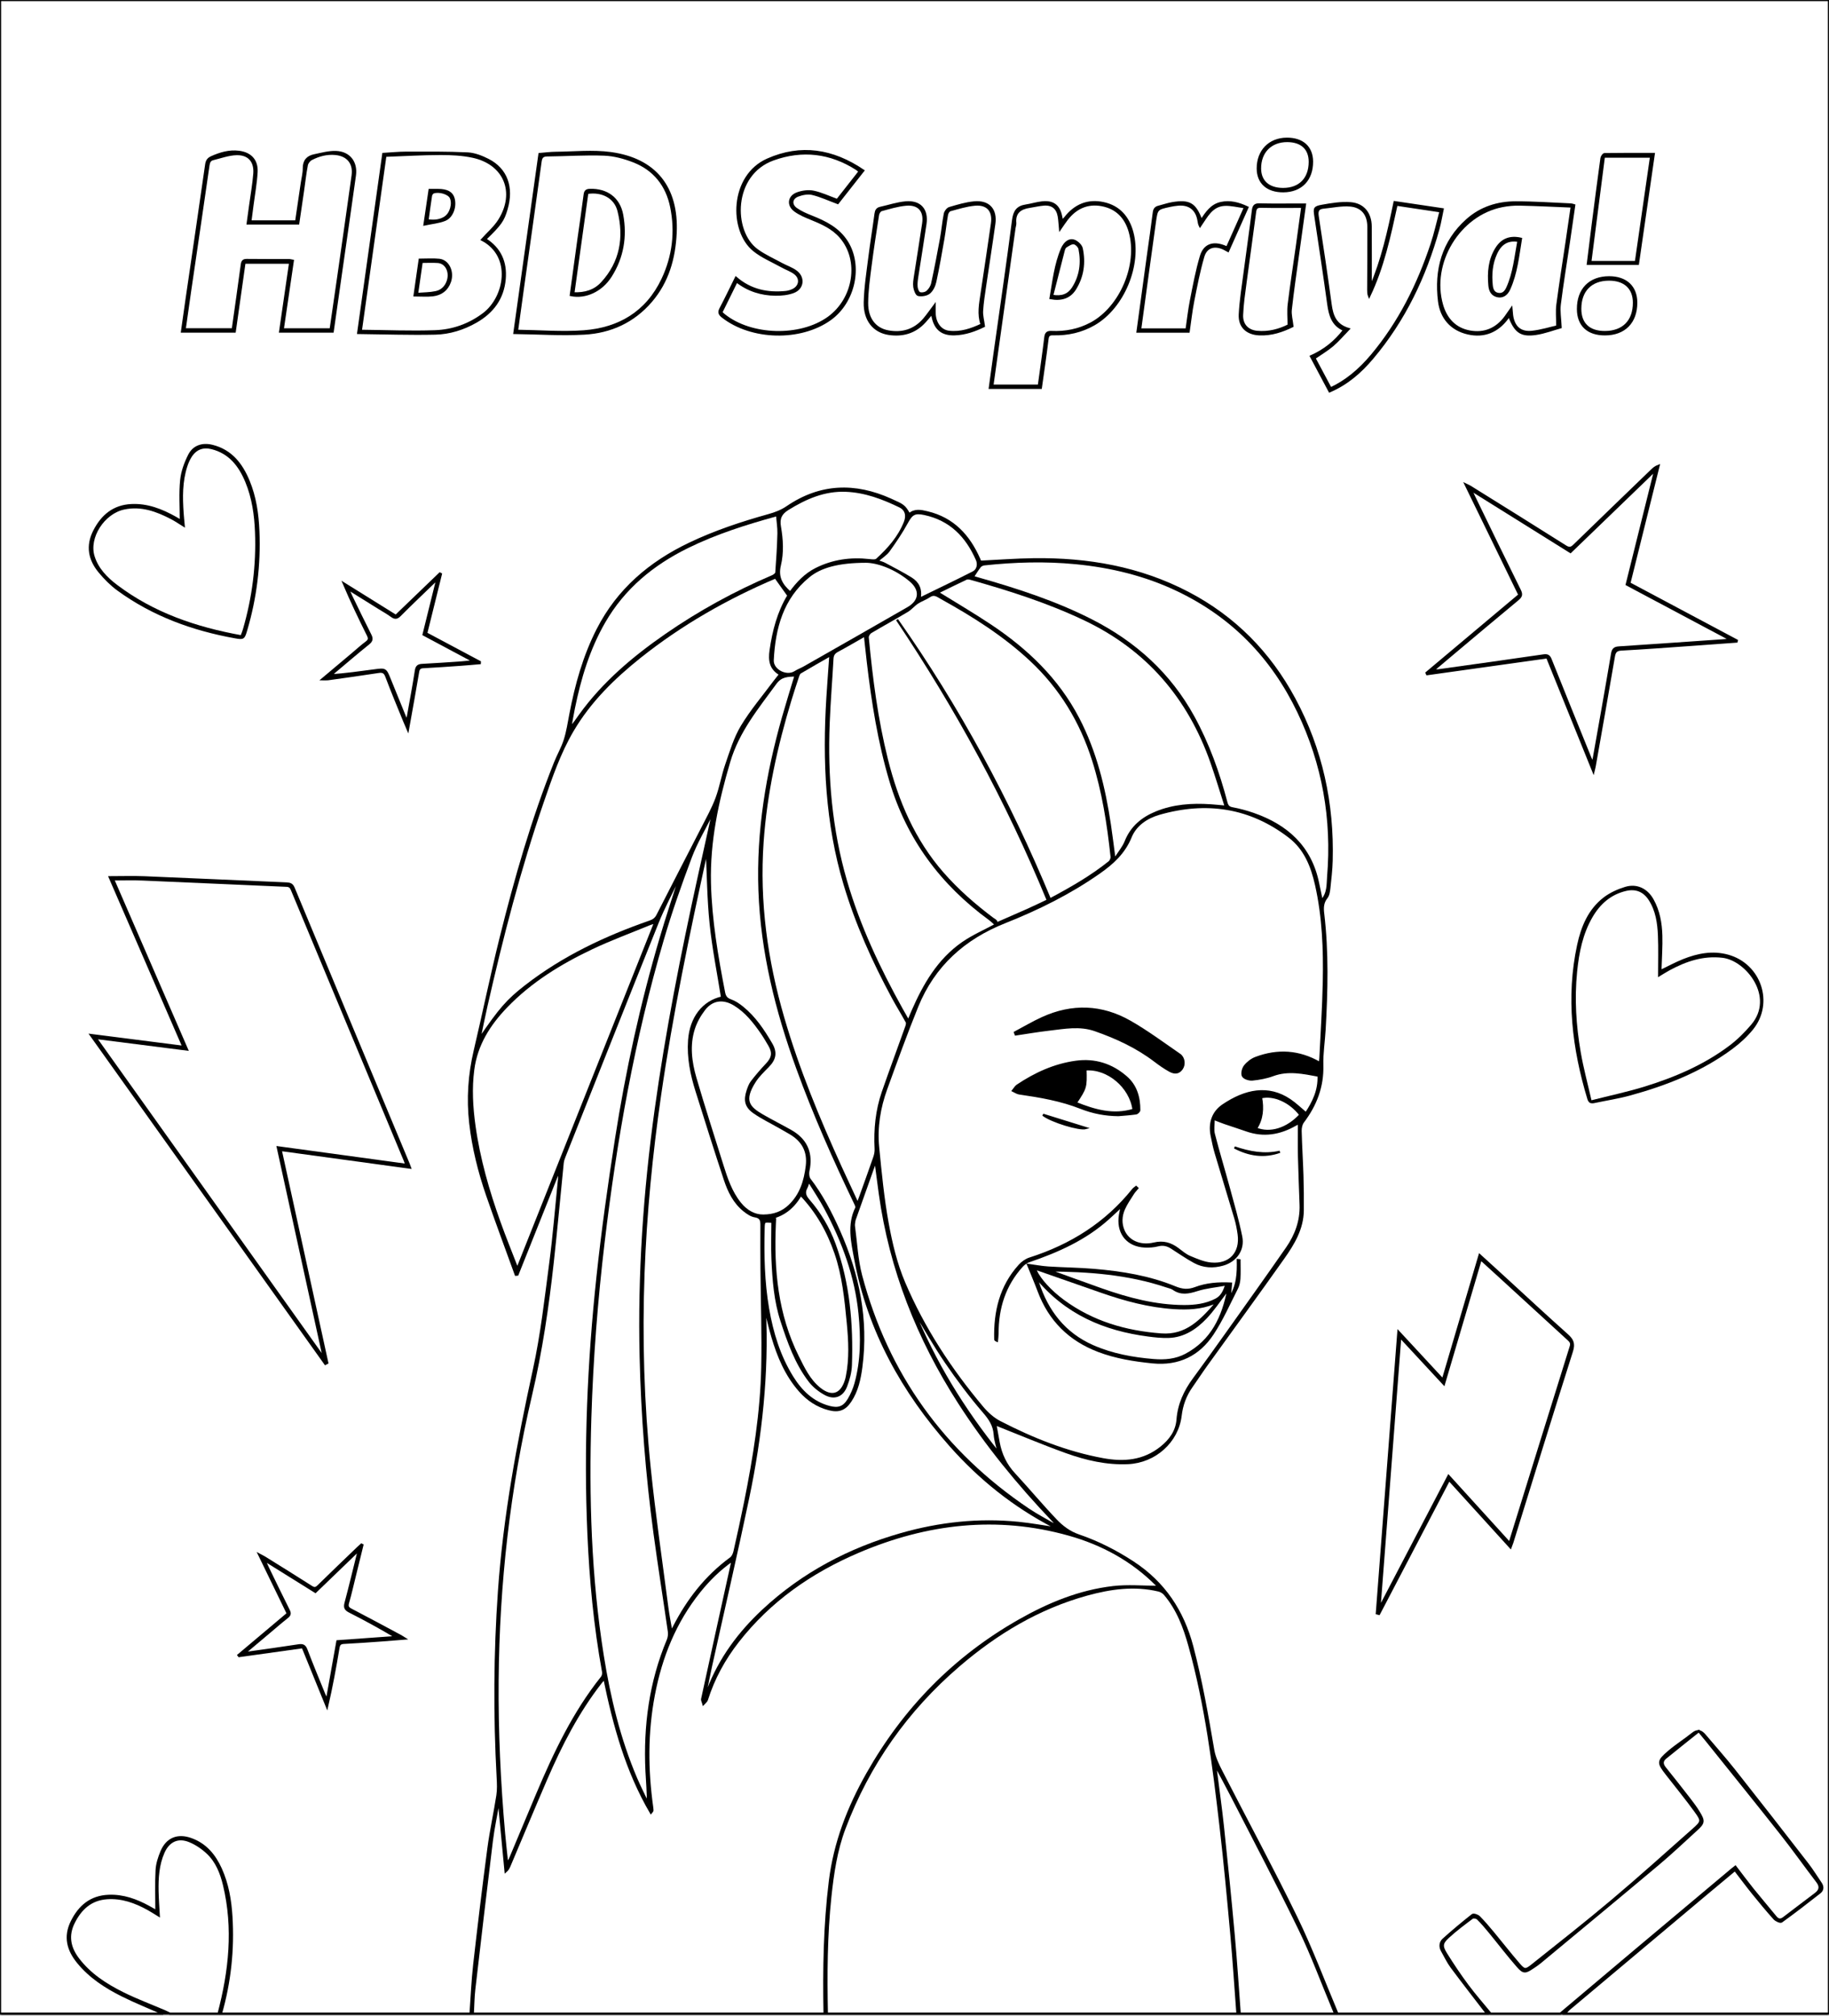<svg width="824" height="908" viewBox="0 0 824 908" fill="none" xmlns="http://www.w3.org/2000/svg">
<rect x="0" y="0" width="824" height="908" fill="#808080" stroke="none"/>
<g id="Black">
	<rect stroke="#FFFFFF" fill="#000000" stroke-miterlimit="10" width="824" height="908"/>
</g>
<g id="Color">
<path d="M73.5 907C49 907 24.5 907 0 907C0 604.67 0 302.33 0 0C274.67 0 549.33 0 824 0C824 302.33 824 604.67 824 907C784.33 907 744.67 907 705 907C705.64 906.29 706.22 905.5 706.94 904.89C727.66 887.47 748.39 870.07 769.13 852.68C773.26 849.21 777.41 845.77 781.63 842.26C784.42 845.88 787 849.36 789.72 852.73C792.86 856.62 796.05 860.47 799.38 864.18C800.1 864.99 802.06 865.88 802.57 865.51C808.43 861.29 814.14 856.86 819.83 852.41C821.3 851.26 821.28 849.73 820.23 848.2C818.25 845.32 816.43 842.32 814.29 839.56C803.32 825.41 792.32 811.28 781.21 797.24C776.98 791.89 772.41 786.8 768.01 781.57C766.38 779.63 764.78 779.09 762.56 780.88C759.06 783.7 755.22 786.09 751.82 789.01C746.79 793.34 746.86 793.92 750.92 799.14C755.21 804.66 759.66 810.07 763.76 815.73C766.98 820.17 766.88 820.51 762.77 824.15C750.68 834.87 738.67 845.68 726.32 856.09C714.48 866.07 702.29 875.63 690.18 885.28C687.35 887.54 686.72 887.49 684.37 884.79C680.39 880.2 676.67 875.39 672.79 870.72C670.72 868.23 668.62 865.74 666.34 863.44C665.68 862.77 663.87 862.17 663.39 862.56C658.9 866.1 654.5 869.77 650.25 873.6C648.81 874.9 648.63 876.85 649.67 878.68C651.07 881.13 652.28 883.73 653.95 885.99C659.2 893.06 664.64 900 670 907C647.5 907 625 907 602.5 907C596.39 892.53 590.88 877.77 584.02 863.67C573.28 841.61 561.59 820.02 550.41 798.18C548.8 795.04 547.16 791.72 546.58 788.3C543.9 772.63 541.17 757 537.11 741.6C532.89 725.6 524.38 712.86 510.47 703.75C502.77 698.71 494.62 694.57 485.94 691.6C481.85 690.2 478.56 687.73 475.77 684.8C469.27 678 463.25 670.75 456.86 663.85C453.1 659.79 450.9 655.1 449.9 649.75C449.36 646.89 448.86 644.02 448.41 641.51C459.22 645.78 469.69 650.22 480.38 654.06C489.33 657.27 498.59 659.43 508.24 658.99C520.29 658.44 530.47 649.39 531.87 637.65C532.45 632.78 534.05 628.47 536.84 624.51C539.14 621.24 541.32 617.89 543.66 614.65C555.18 598.63 566.83 582.71 578.21 566.6C582.73 560.2 586.82 553.45 586.9 545.19C586.95 539.95 586.9 534.7 586.74 529.45C586.53 522.79 586.1 516.14 585.93 509.48C585.89 508.08 586.22 506.38 587.03 505.31C592.74 497.75 595.96 489.5 595.7 479.83C595.55 474.44 596.44 469.04 596.74 463.63C597.72 446.23 598.15 428.83 596.09 411.48C595.78 408.84 595.84 406.51 597.63 404.27C598.48 403.21 598.71 401.51 598.87 400.07C599.32 395.93 599.8 391.78 599.91 387.63C600.59 361.9 595.34 337.49 583.11 314.76C571.97 294.05 556.13 277.95 535.2 267.02C513.41 255.64 489.99 251.61 465.68 251.92C457.71 252.02 449.75 252.64 441.64 253.03C441.53 252.75 441.35 252.29 441.15 251.84C436.51 241.34 429.45 233.57 417.79 230.78C414.87 230.08 412.13 229.49 409.62 231.65C407.3 227.7 407.03 227.66 401.34 225.08C385.14 217.75 369.52 218.25 354.64 228.41C352.03 230.19 349.26 231.22 346.29 232.05C334.1 235.45 322.12 239.42 310.66 244.89C292.79 253.42 278.41 265.64 269.27 283.52C263.11 295.56 259.54 308.42 257.01 321.62C256.26 325.52 255.67 329.49 254.48 333.27C253.36 336.82 251.44 340.1 250.05 343.58C239.81 369.2 232.25 395.66 225.59 422.37C221.39 439.23 217.91 456.27 213.92 473.19C211.37 484.01 210.62 494.87 211.88 505.91C213.15 517.04 215.86 527.85 219.5 538.4C223.64 550.38 228.08 562.25 232.39 574.17C232.63 574.15 232.87 574.12 233.11 574.1C239.26 558.68 245.42 543.27 251.57 527.85C252 529.09 251.97 530.17 251.86 531.24C250.58 543.83 249.58 556.46 247.93 569C245.82 585 244.03 601.11 240.59 616.84C233.39 649.81 227.2 682.88 224.83 716.6C222.86 744.65 222.72 772.69 224.25 800.75C224.39 803.39 224.51 806.1 224.11 808.69C222.88 816.67 221.12 824.56 220.06 832.56C217.75 849.97 215.65 867.41 213.67 884.86C212.84 892.21 212.54 899.63 212.01 907.01C174.51 907.01 137.01 907.01 99.51 907.01C103.59 892.72 105.14 878.14 104.24 863.31C103.79 855.88 102.55 848.59 99.45 841.75C96.68 835.65 92.64 830.73 86.07 828.38C80.08 826.23 75.25 828.13 72.78 833.98C71.66 836.63 70.73 839.53 70.58 842.37C70.25 848.4 70.48 854.47 70.48 860.84C69.14 860.09 68.07 859.48 67 858.89C61.37 855.81 55.48 853.68 48.95 853.94C40.93 854.26 35.77 858.61 32.33 865.57C28.97 872.37 30.61 878.32 35.11 883.84C40.53 890.5 47.6 895.06 55.15 898.83C61.12 901.81 67.37 904.29 73.5 907ZM126.44 517.96C145.96 520.63 165.16 523.25 184.7 525.92C184.38 525.05 184.26 524.66 184.1 524.29C166.81 482.85 149.51 441.42 132.27 399.97C131.61 398.38 130.72 398.01 129.11 397.94C107.8 397.05 86.5 396.04 65.19 395.17C59.98 394.96 54.76 395.14 49.45 395.14C60.37 420.28 71.42 445.74 82.62 471.52C68.64 469.74 55.17 468.02 40.94 466.2C76.46 516.01 111.52 565.16 146.57 614.32C146.86 614.17 147.14 614.01 147.43 613.86C140.47 582.04 133.5 550.23 126.44 517.96ZM642.69 303.09C642.77 303.28 642.85 303.46 642.94 303.65C660.9 301.14 678.85 298.62 697.04 296.07C703.92 313.07 710.78 330.01 717.86 347.5C718.16 346.24 718.34 345.6 718.45 344.95C721.33 328.56 724.24 312.18 727.05 295.77C727.41 293.69 728.03 292.68 730.4 292.55C740.88 291.98 751.35 291.19 761.81 290.46C768.65 289.98 775.5 289.47 782.34 288.97C782.37 288.82 782.4 288.66 782.44 288.51C766.33 279.93 750.22 271.35 734.05 262.74C738.47 244.95 742.84 227.38 747.21 209.8C745.78 210.34 744.93 211.1 744.1 211.9C732.47 223.12 720.83 234.33 709.25 245.6C707.92 246.9 707.03 247.2 705.29 246.1C691.02 237.07 676.66 228.16 662.33 219.23C661.82 218.91 661.26 218.7 660.3 218.23C668.53 235.12 676.53 251.53 684.53 267.96C670.45 279.77 656.57 291.43 642.69 303.09ZM652.83 666.53C662.11 676.74 671.2 686.74 680.5 696.97C680.87 695.98 681.12 695.39 681.31 694.78C690.23 666.04 699.06 637.28 708.17 608.6C709.25 605.19 708.45 603.47 706.01 601.3C696.5 592.83 687.18 584.14 677.79 575.54C674.14 572.2 670.48 568.87 666.6 565.34C661.05 584.17 655.61 602.62 650.05 621.45C643.27 614.13 636.81 607.17 630.01 599.83C626.75 642.53 623.53 684.61 620.31 726.69C620.63 726.77 620.95 726.85 621.26 726.93C631.71 706.93 642.16 686.94 652.83 666.53ZM112.78 99.75C113.13 97.09 113.44 94.71 113.74 92.34C114.38 87.39 115.29 82.46 115.57 77.49C115.86 72.2 112.82 69.05 107.66 68.4C103.28 67.85 99.27 69.04 95.33 70.8C93.8 71.49 93.15 72.4 92.91 74.11C90.06 94.12 87.09 114.12 84.17 134.12C83.43 139.18 82.73 144.24 82.01 149.33C90.07 149.33 97.86 149.33 105.74 149.33C107.21 138.91 108.67 128.65 110.13 118.31C117.01 118.31 123.71 118.31 130.73 118.31C129.21 128.75 127.72 139 126.22 149.33C134.26 149.33 142.04 149.33 149.86 149.33C151.17 140.11 152.45 131.05 153.75 121.99C155.79 107.66 157.89 93.34 159.87 79C160.69 73.06 157.33 68.7 151.36 68.48C148.14 68.36 144.85 69.3 141.63 69.96C138.52 70.59 136.86 72.42 136.89 75.85C136.91 78.07 136.3 80.29 135.98 82.52C135.14 88.25 134.29 93.99 133.44 99.76C126.52 99.75 119.88 99.75 112.78 99.75ZM388.9 76.85C375.12 67.51 360.8 65.24 345.79 71.89C329.08 79.3 328.75 103.96 339.68 112.75C343.43 115.77 348.07 117.67 352.33 120.04C354.21 121.09 356.32 121.79 358.03 123.06C361.06 125.3 360.54 129.09 357.13 130.67C356.17 131.11 355.09 131.44 354.03 131.55C345.77 132.37 338.15 130.82 331.56 125.11C329.25 129.76 327.05 134.42 324.64 138.96C323.74 140.66 324.09 141.53 325.53 142.65C338.54 152.85 360.68 153.39 374.07 143.75C384.85 135.99 388.36 119.77 381.56 108.96C377.81 103 371.89 100.04 365.61 97.55C363.23 96.61 360.81 95.57 358.74 94.11C356.08 92.23 356.41 89.25 359.45 88.09C361.46 87.32 363.95 86.85 365.97 87.33C369.75 88.23 373.35 89.93 377.42 91.44C380.82 87.11 384.72 82.16 388.9 76.85ZM617.52 129.19C617.52 120.12 617.58 111.04 617.5 101.97C617.45 96.14 614.24 92.02 608.5 91.56C604.29 91.22 599.92 91.93 595.71 92.69C592.05 93.35 592.09 93.78 592.63 97.41C594.6 110.58 596.61 123.74 598.42 136.93C599.11 141.95 600.31 146.43 605.58 148.64C601.55 153.94 596.67 157.82 590.63 160.51C593.48 165.86 596.23 171.03 599.01 176.26C606.96 172.85 613 167.52 618.24 161.32C632.67 144.26 642.06 124.56 648.01 103.14C648.8 100.3 649.26 97.36 649.92 94.27C642.46 93.16 635.44 92.12 628.3 91.06C625.6 104.22 622.75 117.01 617.52 129.19ZM748.08 437.38C748.08 436.85 748.07 436.37 748.08 435.88C748.21 431.06 748.57 426.23 748.43 421.42C748.27 415.82 747.32 410.33 744.52 405.32C741.93 400.68 737.4 398.39 732.32 399.94C728.97 400.96 725.57 402.49 722.81 404.6C715.93 409.87 712.77 417.56 711.01 425.73C705.96 449.21 708.76 472.22 715.63 494.93C716.07 496.4 716.88 496.64 718.21 496.36C723.57 495.22 729.03 494.4 734.3 492.95C750.75 488.43 766.51 482.24 780.32 471.96C783.63 469.5 786.77 466.62 789.36 463.43C798.81 451.8 792.97 434.48 778.43 430.48C771.51 428.58 764.87 429.91 758.43 432.47C754.94 433.87 751.59 435.7 748.08 437.38ZM443.25 146.88C442.91 144.28 442.3 142.16 442.42 140.08C442.64 136.35 443.23 132.64 443.77 128.94C445.14 119.55 446.63 110.19 447.94 100.79C448.84 94.37 445.41 90.57 438.9 91.18C435.14 91.53 431.42 92.66 427.77 93.73C426.88 93.99 425.89 95.31 425.69 96.29C424.96 99.96 424.65 103.71 423.98 107.39C422.75 114.17 421.45 120.94 419.99 127.68C419.69 129.05 418.77 130.5 417.71 131.41C416.92 132.09 415.3 132.39 414.32 132.05C413.6 131.8 413.02 130.29 412.92 129.28C412.77 127.73 412.99 126.12 413.23 124.56C414.43 116.66 415.76 108.79 416.91 100.88C417.86 94.41 414.51 90.6 408 91.18C404.15 91.52 400.39 92.81 396.58 93.65C395.14 93.97 394.66 94.85 394.47 96.28C393.61 102.8 392.53 109.28 391.71 115.81C390.86 122.57 389.79 129.35 389.62 136.14C389.41 144.17 393.71 149.39 400.48 150.39C406.71 151.3 412.21 149.73 416.57 144.96C417.67 143.75 418.71 142.49 419.88 141.12C420.02 141.82 420.11 142.31 420.22 142.8C421.4 148.28 424.52 150.73 430.1 150.56C434.95 150.42 439.35 148.78 443.25 146.88ZM163.25 695.94C163.11 695.87 162.97 695.8 162.83 695.73C162.35 696.16 161.87 696.58 161.4 697.03C155.4 702.8 149.37 708.55 143.43 714.38C142.34 715.45 141.62 715.6 140.28 714.74C133.34 710.3 126.33 705.97 119.34 701.61C118.69 701.2 117.98 700.88 116.76 700.22C121.25 709.46 125.44 718.09 129.67 726.8C122.15 733.13 114.79 739.33 107.43 745.53C107.53 745.66 107.62 745.79 107.72 745.92C117.26 744.59 126.79 743.25 136.39 741.91C140.08 750.99 143.7 759.88 147.32 768.77C149.39 759.81 150.99 751.06 152.45 742.28C152.72 740.66 153.27 740.04 154.95 739.96C160.52 739.69 166.09 739.27 171.65 738.88C175.03 738.64 178.4 738.35 182.36 738.04C181.43 737.46 181.03 737.19 180.61 736.96C173.13 732.96 165.67 728.93 158.14 725.01C156.67 724.25 156.32 723.52 156.78 721.91C157.92 717.91 158.84 713.85 159.83 709.82C160.98 705.21 162.11 700.57 163.25 695.94ZM81.48 234.63C80.44 234.02 79.74 233.59 79.03 233.19C72.85 229.72 66.39 227.17 59.15 227.53C51.19 227.92 45.97 232.32 42.46 239.2C39.05 245.89 40.24 252.02 44.81 257.53C47.28 260.51 50.1 263.36 53.22 265.63C68.98 277.1 86.84 283.59 105.9 287.01C109.72 287.69 109.79 287.55 110.9 283.79C115.2 269.22 117.02 254.32 116.38 239.16C116.06 231.49 114.97 223.91 112.01 216.74C108.86 209.12 104.18 203.01 95.7 200.86C91.27 199.74 87.27 200.98 85.23 205.03C83.47 208.52 82.03 212.44 81.65 216.28C81.05 222.2 81.48 228.23 81.48 234.63ZM192 285.3C194.24 276.26 196.43 267.42 198.62 258.58C198.47 258.5 198.32 258.42 198.17 258.34C191.59 264.67 185.01 271 178.34 277.41C170.45 272.5 162.67 267.66 154.9 262.82C158.3 270.81 161.95 278.45 165.73 286.03C166.45 287.47 166.46 288.31 165.09 289.33C162.95 290.91 160.99 292.73 158.95 294.44C154.52 298.16 150.09 301.89 145.27 305.94C146.45 305.94 147.08 306.01 147.7 305.93C155.28 304.86 162.87 303.83 170.43 302.65C172.39 302.34 173.34 302.72 174.09 304.74C176.6 311.43 179.37 318.02 182.06 324.64C182.51 325.76 183.01 326.87 183.76 328.63C185.39 319.45 186.94 311.05 188.35 302.62C188.61 301.05 189.24 300.57 190.75 300.49C196.32 300.2 201.89 299.8 207.45 299.41C210.35 299.21 213.24 298.93 216.14 298.69C216.15 298.52 216.15 298.34 216.16 298.17C208.17 293.92 200.19 289.67 192 285.3ZM172.7 69.35C168.94 96.12 165.22 122.69 161.39 149.96C173.18 150.09 184.65 150.5 196.11 150.24C202.53 150.09 208.73 148.16 214.4 144.93C221.9 140.66 226.59 134.44 227.35 125.68C228.01 118.02 225.24 111.89 218.6 107.73C225.49 101.05 226.69 99.35 228.19 94.21C231.07 84.38 228.16 76.21 219.89 72.01C217.05 70.57 213.81 69.28 210.69 69.13C201.48 68.68 192.25 68.78 183.02 68.79C179.64 68.79 176.25 69.15 172.7 69.35ZM478.54 99.59C478.35 98.79 478.18 98.24 478.08 97.68C477.17 92.75 474.5 90.62 469.49 91.18C467.02 91.45 464.62 92.23 462.16 92.6C458.31 93.18 456.93 95.26 456.43 99.17C453.89 118.89 450.99 138.57 448.22 158.26C447.46 163.68 446.72 169.11 445.95 174.69C453.73 174.69 461.27 174.69 468.9 174.69C469.93 167.31 471.02 160.07 471.89 152.8C472.11 150.91 472.78 150.49 474.53 150.54C481.06 150.7 487.27 149.33 492.96 146.04C506.06 138.49 514.02 119.32 510.13 104.66C508.32 97.85 504.2 93.07 497.2 91.53C490.1 89.96 484.28 92.44 479.83 98.18C479.47 98.62 479.07 99 478.54 99.59ZM231.76 149.96C242.53 150.11 252.94 150.81 263.28 150.24C275.05 149.59 285.36 144.9 293.25 135.75C300.89 126.89 303.83 116.3 304.37 104.89C305.32 84.52 295.27 71.71 275.09 68.97C267.01 67.87 258.65 68.77 250.42 68.85C247.97 68.87 245.52 69.21 243.06 69.4C239.29 96.25 235.57 122.74 231.76 149.96ZM703.07 147.4C702.88 143.35 702.3 140.2 702.68 137.18C703.86 127.77 705.41 118.41 706.8 109.03C707.61 103.54 708.39 98.04 709.2 92.48C708.55 92.3 708.16 92.12 707.77 92.11C699.45 91.76 691.13 91.16 682.81 91.17C674.69 91.18 667.13 93.56 660.97 99.05C649.95 108.86 646.61 121.6 648.34 135.7C649.25 143.12 653.82 148.45 661.36 150.16C668.6 151.8 674.64 149.34 679.1 143.31C679.34 142.99 679.38 142.54 679.68 141.69C682.54 149.45 685.1 151.37 691.88 150.4C695.92 149.81 699.84 148.29 703.07 147.4ZM512.5 149.36C520.34 149.36 527.88 149.36 535.49 149.36C536.17 144.71 536.65 140.15 537.53 135.67C538.86 128.92 540.17 122.13 542.09 115.54C543.37 111.14 547.17 110.02 551.34 112C551.93 112.28 552.49 112.61 553.25 113.02C556.18 106.45 559.07 99.98 561.99 93.44C557.99 91.57 554.22 90.56 550.11 91.44C545.77 92.37 543.54 95.79 541.21 99.27C538.42 91.79 535.87 90.27 528.2 91.53C526.08 91.88 524.03 92.63 521.93 93.15C520.52 93.5 520.01 94.32 519.83 95.78C519.06 102.05 518.12 108.31 517.26 114.57C515.66 126.1 514.1 137.64 512.5 149.36ZM582.25 146.91C581.94 144.11 581.24 141.72 581.5 139.43C582.41 131.17 583.63 122.94 584.76 114.7C585.77 107.3 586.81 99.91 587.89 92.14C586.83 92.14 586.03 92.14 585.23 92.14C579.32 92.14 573.41 92.25 567.5 92.08C565.28 92.01 564.72 92.84 564.47 94.85C563.31 104.17 561.96 113.47 560.74 122.79C559.92 129.05 558.89 135.31 558.57 141.61C558.28 147.18 561.8 150.33 567.38 150.57C572.87 150.82 577.83 149.09 582.25 146.91ZM715.37 118.84C723.15 118.84 730.51 118.84 737.9 118.84C740.29 102.32 742.64 85.98 745.04 69.36C737.45 69.36 730.14 69.33 722.84 69.44C722.37 69.45 721.61 70.58 721.51 71.26C720.15 81.14 718.87 91.04 717.6 100.93C716.85 106.86 716.13 112.78 715.37 118.84ZM723.08 150.58C731.83 150.56 737.15 145.16 737.14 136.32C737.14 129.18 732.56 124.91 724.93 124.91C716.22 124.92 710.88 130.35 710.92 139.2C710.94 146.47 715.36 150.6 723.08 150.58ZM578.21 86.14C586.16 86.08 591.11 80.94 591.08 72.78C591.05 66.27 586.78 62.43 579.64 62.5C571.87 62.58 566.63 68 566.66 75.92C566.69 82.37 571.01 86.19 578.21 86.14Z" fill="white" stroke="black"/>
<path d="M371.5 907C318.67 907 265.83 907 213 907C213.21 903.35 213.23 899.67 213.65 896.04C216.23 873.71 218.84 851.39 221.58 829.08C222.29 823.35 223.52 817.68 224.51 811.98C224.62 812 224.74 812.02 224.85 812.04C225.83 822.34 226.8 832.64 227.78 842.95C228.71 842.15 229.11 841.34 229.47 840.52C234.98 827.5 240.41 814.45 246.01 801.47C252.69 786 260.34 771.06 270.78 757.71C271.19 757.19 271.68 756.72 272.3 756.04C276.68 777.28 282.27 797.65 293.25 816.45C293.74 815.84 293.92 815.72 293.92 815.6C293.91 815.1 293.88 814.61 293.81 814.12C291.42 797.17 291.33 780.25 294.55 763.39C297.81 746.29 304.14 730.53 315.12 716.84C319.35 711.56 324.13 706.86 329.99 702.74C329.84 703.59 329.78 704.06 329.68 704.52C325.23 724.75 320.76 744.98 316.36 765.22C316.21 765.89 316.71 766.7 316.9 767.45C317.42 766.86 318.21 766.35 318.43 765.66C321.47 756.02 326.23 747.3 332.43 739.36C346.82 720.92 365.4 708.03 386.73 698.93C417.48 685.81 449.19 682.1 481.62 691.22C496.46 695.39 510.01 702.67 521.08 713.83C521.37 714.12 521.55 714.53 521.7 714.76C514.9 714.76 508.12 714.12 501.49 714.89C486.32 716.64 472.39 722.4 459.2 729.9C429.95 746.5 407.3 769.72 390.77 798.93C382.22 814.03 376.03 829.96 373.89 847.38C371.44 867.2 371.13 887.08 371.5 907Z" fill="white" stroke="black"/>
<path d="M557.5 907C495.83 907 434.17 907 372.5 907C372.13 889.42 372.22 871.85 374.07 854.34C375.18 843.9 376.69 833.52 380.41 823.62C391.28 794.75 408.55 770.31 431.91 750.24C448.95 735.6 467.89 724.22 489.72 718.2C500.32 715.28 511.09 713.77 522.03 716.38C523.04 716.62 524.13 717.3 524.8 718.1C530.54 724.85 533.57 732.95 535.9 741.33C543.34 768.05 546.76 795.47 549.94 822.92C551.8 838.96 553.29 855.05 554.75 871.13C555.84 883.08 556.6 895.04 557.5 907Z" fill="white" stroke="black"/>
<path d="M703 907C692.5 907 682 907 671.5 907C668.01 902.75 664.36 898.63 661.09 894.22C657.67 889.62 654.47 884.84 651.44 879.97C649.35 876.6 649.49 875.2 652.4 872.52C655.81 869.37 659.57 866.58 663.29 863.79C663.77 863.43 665.27 863.71 665.77 864.21C667.71 866.14 669.49 868.24 671.23 870.36C675.4 875.44 679.38 880.69 683.72 885.63C686.38 888.67 687.16 888.53 690.51 886.28C691.62 885.54 692.74 884.81 693.76 883.96C711.57 869.18 729.41 854.43 747.14 839.54C753 834.62 758.56 829.33 764.23 824.17C767.64 821.06 767.78 820.3 765.36 816.32C764.11 814.26 762.67 812.31 761.19 810.41C757.52 805.67 753.81 800.96 750.05 796.29C748.69 794.6 748.7 793.1 750.35 791.75C755.16 787.83 760.02 783.98 765.35 779.71C766.76 781.42 767.78 782.63 768.77 783.86C780.02 797.89 791.34 811.87 802.48 825.99C808.05 833.04 813.24 840.39 818.7 847.52C820.41 849.75 820 851.46 817.97 853.01C813.21 856.65 808.4 860.21 803.66 863.87C802.17 865.02 801.07 864.83 799.91 863.41C796.54 859.28 793.06 855.24 789.72 851.09C787.03 847.74 784.47 844.29 781.82 840.82C781.18 841.32 780.71 841.67 780.27 842.04C765.92 854.08 751.56 866.12 737.21 878.17C725.79 887.78 714.4 897.4 703 907Z" fill="white" stroke="black"/>
<path d="M98.5 907C91.17 907 83.83 907 76.5 907C75.78 906.66 75.06 906.29 74.33 905.97C68.07 903.29 61.67 900.9 55.57 897.89C47.78 894.03 40.48 889.36 35.13 882.26C31.32 877.21 30.27 871.81 33.24 865.91C36.37 859.7 40.91 855.5 48.16 854.97C54.9 854.48 60.94 856.69 66.71 859.87C68.28 860.73 69.77 861.72 71.51 862.78C71.3 858.88 71.01 855.32 70.95 851.76C70.84 845.82 71.2 839.92 73.63 834.38C75.92 829.16 80.18 827.13 85.43 829.29C88.35 830.49 91.15 832.39 93.46 834.55C97.58 838.41 99.64 843.61 100.94 849C105.64 868.56 103.56 887.85 98.5 907Z" fill="white" stroke="black"/>
<path d="M558.5 907C557.6 895.05 556.84 883.09 555.75 871.16C554.29 855.09 552.67 839.03 550.96 822.98C550.05 814.38 548.82 805.81 547.74 797.23C547.68 796.78 547.65 796.32 547.93 795.75C550.34 800.28 552.81 804.78 555.15 809.35C565.34 829.25 575.78 849.03 585.54 869.14C591.11 880.63 595.53 892.68 600.46 904.47C600.81 905.31 601.15 906.15 601.5 907C587.17 907 572.83 907 558.5 907Z" fill="white" stroke="black"/>
<path d="M505.43 543.12C505.05 545.13 504.57 546.81 504.43 548.51C503.79 555.91 508.27 561.07 515.71 561.43C517.68 561.52 519.75 561.4 521.65 560.9C523.97 560.3 525.9 560.76 527.8 561.97C531.24 564.15 534.58 566.51 538.15 568.44C542.19 570.63 546.6 570.84 551.01 569.57C556.78 567.91 560.36 562.88 559.17 557.02C557.67 549.62 555.56 542.35 553.58 535.06C551.38 526.96 548.93 518.93 546.84 510.8C546.33 508.82 546.76 506.59 546.76 503.92C548.94 504.76 550.36 505.35 551.81 505.85C555.03 506.96 558.29 507.97 561.5 509.11C569.27 511.87 576.56 510.65 583.56 506.63C583.91 506.43 584.28 506.28 585.22 505.82C585.22 511.05 585.13 515.9 585.24 520.75C585.41 528.08 585.74 535.4 585.98 542.72C586.22 549.92 583.84 556.36 579.83 562.14C570.91 574.99 561.81 587.72 552.74 600.47C547.82 607.39 542.88 614.3 537.84 621.13C533.8 626.6 531.06 632.5 530.53 639.4C530.12 644.68 527.26 648.65 523.17 651.94C515.3 658.27 506.36 659.01 496.91 657.28C480.48 654.26 465.14 648.12 450.39 640.49C447.45 638.97 444.76 636.54 442.61 633.98C428.23 616.88 416.04 598.28 407.3 577.72C403.72 569.31 401.55 560.15 399.9 551.12C397.82 539.76 396.72 528.21 395.59 516.71C394.71 507.73 396.18 498.9 399.25 490.43C403.75 478 408.24 465.56 413.21 453.32C420.7 434.87 434.3 422.67 452.73 415.35C467.68 409.42 482.06 402.29 495.29 393.01C501.29 388.8 506.45 384.11 509.37 376.96C511.59 371.51 516.63 368.15 522.19 366.54C543.41 360.43 563.23 363.31 580.95 376.95C587.97 382.35 591.06 390.2 592.94 398.57C596.18 412.98 596.73 427.63 596.43 442.3C596.2 453.79 595.43 465.26 594.88 476.74C594.85 477.46 594.67 478.18 594.57 478.78C585.23 473.38 575.61 472.81 565.75 476.52C563.89 477.22 562.07 478.63 560.84 480.19C559.96 481.29 559.41 483.58 559.99 484.64C560.56 485.67 562.8 486.37 564.22 486.23C567.34 485.92 570.53 485.34 573.46 484.25C580.36 481.7 587.08 483.2 594.05 484.49C594.36 491.03 591.73 496.46 588.38 501.48C585.91 499.43 583.67 497.22 581.11 495.5C571.27 488.88 561 491.14 551.07 497.81C546.4 500.95 544.78 505.86 545.89 511.46C546.42 514.15 546.98 516.85 547.76 519.47C550.66 529.28 553.7 539.04 556.6 548.85C557.28 551.15 557.73 553.55 558.06 555.93C559.22 564.34 554.14 569.94 545.61 569.16C542.33 568.86 539.09 567.44 535.99 566.14C534.04 565.32 532.34 563.84 530.61 562.54C527.39 560.13 524.1 559.15 519.91 560.14C513.58 561.63 508.21 559.11 506.16 554.31C504.78 551.08 504.97 547.71 506.33 544.58C507.41 542.1 509.02 539.84 510.47 537.53C511 536.68 511.74 535.97 512.38 535.19C512.2 535.02 512.03 534.85 511.85 534.68C511.41 535.04 510.89 535.33 510.54 535.76C498.29 551.08 482.45 560.99 463.9 566.9C462.21 567.44 460.53 568.66 459.32 570C450.76 579.44 448.08 590.88 448.4 603.28C448.41 603.47 448.59 603.66 449.13 603.88C449.22 602.81 449.39 601.73 449.39 600.66C449.36 589.15 452.59 578.82 460.44 570.19C461.29 569.26 462.46 568.44 463.64 568.04C476.57 563.63 488.9 558.14 499.21 548.89C501.26 547.07 503.23 545.18 505.43 543.12ZM457.27 465.06C457.38 465.35 457.49 465.64 457.6 465.93C462.59 465.19 467.56 464.32 472.57 463.75C479.49 462.95 486.44 461.57 493.35 463.99C502.98 467.36 512.15 471.59 520.32 477.81C522.43 479.42 524.62 480.96 526.94 482.25C529.41 483.63 531.14 483.2 532.44 481.32C533.72 479.47 533.4 476.42 531.43 475.07C524.04 469.99 516.81 464.59 509.03 460.16C496.37 452.95 483.05 452.46 469.71 458.53C465.45 460.45 461.41 462.87 457.27 465.06ZM503.85 502.26C506.5 502.02 509.16 501.85 511.79 501.48C512.36 501.4 513.24 500.54 513.25 500.04C513.28 494.33 511.8 489.06 507.37 485.2C500.9 479.56 493.33 477.09 484.72 478.27C475.03 479.6 466.4 483.58 458.35 488.95C457.55 489.49 457.05 490.48 456.4 491.26C457.31 491.68 458.18 492.34 459.13 492.48C468.61 493.85 478.04 495.45 487.01 499.01C492.43 501.15 498.02 502.2 503.85 502.26ZM554.58 578.16C548.87 577.88 543.55 578.3 538.54 580.19C535.28 581.42 532.63 581.19 529.39 579.86C517.75 575.07 505.41 573.08 492.94 572.02C486.06 571.43 479.14 571.39 472.24 570.94C469.23 570.75 466.24 570.16 463.21 569.75C464.86 573.83 466.49 577.61 467.93 581.46C472.82 594.57 481.85 603.52 494.89 608.48C502.73 611.46 510.91 612.76 519.23 613.6C530.95 614.78 540.07 610.27 546.36 600.74C550.59 594.34 553.71 587.2 557.22 580.33C557.88 579.03 558.24 577.47 558.34 576C558.51 573.23 558.39 570.43 558.39 567.65C558.15 567.62 557.91 567.6 557.67 567.57C557.81 573.39 557.61 579.13 553.99 584.69C554.21 582.25 554.38 580.38 554.58 578.16ZM576.6 518.79C569.58 520.4 562.83 519.1 556.17 516.83C562.71 520.27 569.49 521.32 576.6 518.79ZM469.9 502.12C473.78 505.14 486.41 508.92 489.19 508.12C482.95 506.18 476.6 504.2 469.9 502.12Z" fill="white" stroke="black"/>
<path d="M475.91 688.39C469.87 687.51 464.38 686.51 458.86 685.95C440.91 684.15 423.28 686.07 405.98 691.01C382.65 697.67 361.68 708.68 343.85 725.29C332.99 735.4 324.33 747.08 318.97 761.05C318.77 761.57 318.54 762.08 317.85 762.46C318.66 758.51 319.41 754.54 320.28 750.6C325.88 725.26 331.76 699.98 337.07 674.58C342.88 646.78 345.91 618.68 344.6 590.22C344.59 589.97 344.6 589.72 344.6 588.98C345.8 593.69 346.76 597.96 348 602.15C350.62 610.99 354.14 619.4 360.34 626.43C363.89 630.46 368.18 633.34 373.43 634.71C377.8 635.85 380.57 634.89 383.1 631.09C386.18 626.47 387.31 621.17 388.02 615.79C390.84 594.36 386.68 574.05 378 554.5C374.34 546.27 370.19 538.32 364.69 531.13C364.21 530.5 364.1 529.48 364.07 528.63C364.04 527.73 364.31 526.82 364.45 525.92C365.58 518.53 362.71 513.08 356.31 509.44C352.05 507.02 347.65 504.83 343.4 502.37C337.42 498.91 334.42 495.81 340.08 487.02C341.68 484.54 343.9 482.43 345.99 480.29C349.19 477.03 349.74 474.09 347.47 470.2C343.93 464.14 340.05 458.31 334.53 453.83C332.94 452.53 331.15 451.3 329.24 450.62C327.34 449.94 326.56 448.99 326.18 447.03C323.02 430.75 320.22 414.45 319.81 397.81C319.35 379.01 323.2 361.02 328.5 343.1C332.55 329.38 341.27 318.84 349.41 307.71C351.94 304.25 354.96 304.38 358.45 304.2C356.56 310.5 354.61 316.74 352.82 323.02C345.56 348.55 341.22 374.48 342.18 401.12C343.17 428.77 349.8 455.24 359.19 481.11C366.77 502 375.79 522.28 385.4 542.3C385.66 542.85 386 543.66 385.79 544.09C382.04 551.7 383.92 559.5 385.33 567.11C391.3 599.35 406.72 626.88 428.26 651.18C441.52 666.14 456.94 678.46 474.76 687.67C475.03 687.83 475.28 688.01 475.91 688.39Z" fill="white" stroke="black"/>
<path d="M349.36 260.08C351.34 262.85 353.2 265.46 355.2 268.26C350.68 275.71 348.44 284.18 347.19 292.98C346.58 297.32 346.98 301.18 351.49 303.71C350.58 304.87 349.71 305.93 348.89 307.02C343.93 313.7 338.47 320.09 334.2 327.19C331.04 332.45 329.24 338.57 327.21 344.44C325.5 349.38 324.66 354.63 322.84 359.52C321.14 364.09 318.74 368.41 316.51 372.77C309.76 385.95 302.92 399.08 296.21 412.28C295.41 413.84 294.36 414.57 292.77 415.12C272.78 422.07 253.8 431.02 236.97 444.07C228.55 450.6 225.37 454.32 215.98 468.01C217.01 463.13 217.97 458.24 219.07 453.38C226.13 422.3 234.08 391.47 244.46 361.31C248.25 350.3 252.01 339.25 257.93 329.15C265.66 315.95 276.41 305.41 288.26 295.95C306.99 281.02 327.63 269.32 349.36 260.08Z" fill="white" stroke="black"/>
<path d="M318.43 382.6C318.97 393.76 319.04 404.97 320.19 416.07C321.34 427.21 323.57 438.23 325.32 449.31C316.76 451.2 311.2 458.44 310.48 468.56C309.92 476.43 311.49 483.98 313.82 491.4C318.01 504.72 322.19 518.04 326.58 531.3C328.34 536.61 330.79 541.69 335.34 545.29C336.75 546.4 338.43 547.57 340.12 547.83C342.91 548.26 343.08 549.87 343.07 552.03C343.04 558.61 343.04 565.19 343.1 571.77C343.23 586.42 343.75 601.08 343.45 615.73C343.03 636.26 339.75 656.5 335.72 676.61C334.23 684.03 332.61 691.43 330.93 698.81C330.68 699.93 330.08 701.27 329.2 701.91C318.08 710.07 309.88 720.61 303.64 732.79C303.38 733.3 303.11 733.81 302.47 735.03C301.76 730.89 301.06 727.46 300.61 724C297.9 703.12 294.83 682.27 292.68 661.32C289.69 632.12 288.81 602.82 289.89 573.46C290.88 546.63 293.49 519.97 297.33 493.41C302.62 456.82 310.16 420.67 318.08 384.58C318.23 383.88 318.45 383.2 318.64 382.51C318.58 382.54 318.51 382.57 318.43 382.6Z" fill="white" stroke="black"/>
<path d="M448.7 416.52C449.56 414.88 448.07 414.43 447.21 413.79C439.07 407.67 431.43 401.01 424.71 393.33C411.73 378.49 404.27 360.96 399.54 342.08C395.02 324.03 392.66 305.62 390.91 287.13C390.84 286.36 391.59 285.14 392.31 284.72C397.74 281.48 403.3 278.46 408.73 275.2C410.4 274.2 411.69 272.56 413.32 271.48C415.01 270.36 417.03 269.73 418.69 268.58C420.87 267.07 422.39 268.43 424.1 269.37C438.48 277.33 452.31 286.05 464.39 297.33C477.78 309.84 486.94 324.96 492.47 342.36C496.98 356.55 499.26 371.17 500.82 385.91C500.9 386.7 500.37 387.86 499.74 388.36C491.59 394.89 482.57 400.05 473.03 405.13C454.58 360.56 431.83 318.48 404.13 279.12C430.83 318.95 453.7 360.85 472.09 405.56C469.03 407 465.93 408.51 462.77 409.92C458.52 411.82 454.24 413.64 449.98 415.53C449.51 415.74 449.13 416.16 448.7 416.49V416.52Z" fill="white" stroke="black"/>
<path d="M305.88 396.44C303.18 404.99 300.35 413.49 297.81 422.09C288.98 451.97 282.34 482.36 277.54 513.12C274.32 533.75 271.42 554.46 269.2 575.22C265.1 613.61 263.44 652.13 265.12 690.74C266.03 711.64 267.96 732.44 271.73 753.04C271.87 753.82 271.65 754.92 271.16 755.52C258.45 771.43 249.86 789.6 242 808.18C237.98 817.68 234.03 827.19 230.03 836.7C229.68 837.52 229.28 838.32 228.45 839.11C227.99 834.71 227.47 830.32 227.08 825.91C225.04 802.91 223.96 779.87 224.15 756.78C224.51 713.41 229.31 670.55 239.22 628.32C243.85 608.59 246.78 588.6 249 568.49C250.64 553.59 251.98 538.67 253.49 523.76C253.59 522.79 253.94 521.82 254.3 520.91C268.27 485.75 282.19 450.57 296.29 415.47C298.94 408.87 302.35 402.56 305.4 396.12C305.56 396.22 305.72 396.33 305.88 396.44Z" fill="white" stroke="black"/>
<path d="M320.95 367.31C318.91 376.56 316.85 385.8 314.82 395.05C307.18 429.85 300.28 464.77 295.39 500.08C290.29 536.95 287.77 573.97 288.66 611.19C289.29 637.77 291.35 664.26 294.9 690.61C296.89 705.37 299.25 720.08 301.36 734.83C301.54 736.07 301.38 737.52 300.9 738.68C292.95 757.62 290.31 777.42 291.28 797.8C291.51 802.59 291.98 807.36 291.89 812.35C290.1 808.56 288.18 804.82 286.54 800.97C278.99 783.25 274.54 764.67 271.52 745.72C265.86 710.21 264.81 674.46 265.92 638.59C266.74 612.1 268.79 585.71 271.92 559.39C277.39 513.38 285.48 467.87 298.53 423.36C302.22 410.77 306.59 398.35 311.21 386.06C313.67 379.51 317.34 373.4 320.46 367.1C320.63 367.17 320.79 367.24 320.95 367.31Z" fill="white" stroke="black"/>
<path d="M374.12 295.06C373.64 301.93 373.17 308.15 372.78 314.37C371.02 342.71 372.31 370.77 380.49 398.21C385.81 416.06 393.41 432.94 402.23 449.29C404.23 453.01 406.49 456.59 408.51 460.3C408.81 460.84 408.54 461.82 408.3 462.51C404.81 472.29 401.19 482.02 397.78 491.84C394.91 500.12 394.07 508.71 394.52 517.44C394.59 518.71 394.33 520.07 393.91 521.28C391.85 527.25 389.69 533.19 387.56 539.13C387.27 539.95 386.94 540.76 386.39 542.21C383.66 536.34 381.2 531.09 378.79 525.82C368.79 503.87 359.58 481.62 352.83 458.41C345.3 432.53 341.65 406.22 343.53 379.24C345.06 357.38 349.75 336.15 356.1 315.24C357.16 311.74 358.31 308.26 359.46 304.79C359.69 304.11 359.98 303.24 360.52 302.92C364.86 300.33 369.25 297.85 374.12 295.06Z" fill="white" stroke="black"/>
<path d="M595.45 405.66C594.84 402.76 594.3 400.26 593.79 397.76C590.43 381.4 579.75 371.86 564.58 366.59C561.53 365.53 558.37 364.68 555.19 364.09C553.46 363.77 552.89 362.96 552.49 361.44C548.97 348.05 544.32 335.08 537.64 322.9C527.05 303.58 511.47 289.53 492 279.56C475.56 271.14 458.08 265.52 440.39 260.49C439.62 260.27 438.85 260.03 438.29 259.86C439.34 258.27 440.29 256.66 441.43 255.2C441.86 254.66 442.73 254.25 443.44 254.17C457.14 252.7 470.86 252.3 484.59 253.63C500.6 255.18 516.05 258.91 530.64 265.89C555.27 277.66 573.18 296.14 584.92 320.62C596.18 344.11 600.54 368.93 598.38 394.86C598.1 398.42 598.46 402.27 595.45 405.66Z" fill="white" stroke="black"/>
<path d="M232.78 570.78C230.18 564.05 227.45 557.36 225.02 550.57C219.97 536.45 215.82 522.08 213.74 507.19C212.56 498.75 212.07 490.29 213.18 481.79C214.65 470.49 220.44 461.42 228.12 453.44C239.13 442 252.47 433.82 266.67 427.09C275.06 423.11 283.82 419.89 292.42 416.34C293.16 416.03 293.94 415.84 295.19 415.43C274.47 467.48 253.93 519.11 233.38 570.73C233.18 570.74 232.98 570.76 232.78 570.78Z" fill="white" stroke="black"/>
<path d="M422.42 266.89C426.77 264.77 430.99 262.67 435.26 260.66C435.79 260.41 436.59 260.48 437.19 260.65C454.65 265.55 471.88 271.05 488.35 278.83C516.8 292.27 535.59 314.16 545.89 343.62C548.13 350.04 550.07 356.56 552.25 363.36C549.64 363.12 547.51 362.89 545.38 362.75C536.99 362.19 528.7 362.74 520.84 365.97C514.64 368.52 509.77 372.51 507.17 379.03C506.14 381.62 504.22 383.87 502.71 386.27C502.46 386.16 502.21 386.05 501.95 385.94C501.3 381.1 500.72 376.25 499.99 371.43C497.5 354.81 493.58 338.61 485.74 323.58C476.52 305.9 462.58 292.62 446.22 281.72C438.55 276.61 430.57 271.94 422.42 266.89Z" fill="white" stroke="black"/>
<path d="M448.71 416.51C443.7 419.22 438.41 421.51 433.75 424.73C422.76 432.34 416.33 443.52 411.1 455.49C410.57 456.71 410.07 457.94 409.55 459.16C409.52 459.23 409.45 459.29 409.12 459.67C408.11 457.9 407.16 456.25 406.23 454.58C395.97 436.14 387.02 417.14 381.11 396.82C374.34 373.55 372.34 349.74 373.3 325.64C373.68 315.99 374.48 306.36 375.01 296.71C375.1 295.01 375.75 294.02 377.24 293.21C381.31 291.02 385.3 288.67 389.67 286.19C390.14 290.43 390.55 294.29 391 298.14C393.13 316.26 395.96 334.23 401.18 351.77C408.9 377.74 424.17 398.21 445.92 414.07C446.91 414.79 447.77 415.7 448.69 416.52C448.7 416.52 448.71 416.51 448.71 416.51Z" fill="white" stroke="black"/>
<path d="M343.86 547.54C339.89 547.58 336.24 545.54 333.37 541.96C329.33 536.91 327.32 530.91 325.43 524.87C321.34 511.78 317.11 498.73 313.27 485.56C311.16 478.31 310.2 470.78 312.55 463.4C313.53 460.31 315.23 457.29 317.21 454.7C320.78 450.01 325.87 449.38 330.97 452.52C336.05 455.65 339.68 460.21 343.02 465.02C344.3 466.86 345.45 468.8 346.58 470.74C348.6 474.18 348.16 476.53 345.37 479.47C343.03 481.94 340.81 484.53 338.73 487.22C337.84 488.37 337.3 489.85 336.84 491.26C335.38 495.67 336.03 498.49 339.81 501.11C343.35 503.56 347.27 505.45 351.02 507.59C352.68 508.54 354.35 509.47 356 510.44C361.65 513.77 364.32 518.54 363.5 525.22C362.67 532 360.75 538.25 355.64 543.1C352.56 546.01 348.85 547.51 343.86 547.54Z" fill="white" stroke="black"/>
<path d="M350.09 232.1C350.33 234.92 350.79 237.6 350.73 240.28C350.58 246.16 350.21 252.04 349.77 257.91C349.72 258.52 348.7 259.26 347.97 259.57C331.15 266.75 315.19 275.48 300.15 285.88C285.42 296.07 271.83 307.52 261.27 322.18C259.92 324.06 258.66 326.01 256.89 327.83C257.43 324.9 257.92 321.96 258.51 319.04C261.28 305.45 265.24 292.27 272.22 280.16C281.06 264.83 294.05 254.14 309.71 246.43C322.45 240.16 335.92 235.9 349.56 232.14C349.86 232.06 350.19 232.09 350.09 232.1Z" fill="white" stroke="black"/>
<path d="M394.57 523.9C395.18 528.5 395.77 533.11 396.41 537.71C401.14 571.74 413.5 602.88 432 631.69C444.33 650.89 458.71 668.45 474.44 684.94C474.98 685.51 475.48 686.11 475.66 687.17C471.53 684.76 467.25 682.57 463.29 679.9C425.06 654.18 399.73 619.12 387.93 574.55C386.03 567.37 385.71 559.77 384.7 552.36C384.59 551.56 384.77 550.71 384.89 549.89C384.96 549.4 385.17 548.93 385.34 548.47C388.26 540.26 391.18 532.04 394.1 523.83C394.25 523.85 394.41 523.87 394.57 523.9Z" fill="white" stroke="black"/>
<path d="M349.15 549.14C347.33 549.14 345.78 549.14 344.23 549.14C351.67 548.4 357.06 544.68 360.76 538.12C368.07 545.76 373.04 554.62 376.41 564.39C379.91 574.54 380.95 585.16 381.97 595.76C382.75 603.89 383.18 612.04 381.53 620.14C381.41 620.71 381.27 621.27 381.09 621.83C379.04 628.38 374.58 629.76 369.19 625.4C364.52 621.62 362.04 616.32 359.44 611.09C350.02 592.18 348.12 571.98 349.05 551.28C349.08 550.7 349.11 550.12 349.15 549.14Z" fill="white" stroke="black"/>
<path d="M390.14 252.99C395.25 253.02 403.19 255.71 410.05 261.43C415.04 265.59 414.72 270.66 409.12 273.88C393.55 282.83 377.94 291.72 362.33 300.6C360.98 301.37 359.54 301.88 358.18 302.74C354.27 305.2 347.88 301.91 348.1 297.37C348.83 282.87 352.43 269.36 364.31 259.64C369.73 255.19 377.8 253.01 390.14 252.99Z" fill="white" stroke="black"/>
<path d="M356.02 266.92C352.02 263.49 350.05 259.89 351.31 254.64C352.68 248.94 352.35 243.08 351.35 237.28C350.7 233.52 351.73 231.27 354.93 229.29C362.97 224.31 371.42 220.61 381.14 221.02C389.79 221.38 397.71 224.37 405.37 228.09C408.25 229.49 408.88 232.23 407.68 235.25C404.99 242 400.32 247.26 395.07 252.04C394.39 252.66 392.77 252.44 391.62 252.31C383.23 251.37 375.2 252.5 367.62 256.3C362.85 258.71 359.26 262.48 356.02 266.92Z" fill="white" stroke="black"/>
<path d="M414.27 269.71C415.15 265.21 413.46 262.4 410.44 260.53C406.58 258.14 402.52 256.08 398.52 253.93C397.74 253.51 396.85 253.3 395.18 252.68C397.2 250.93 399.16 249.76 400.38 248.07C403.32 243.98 406.16 239.78 408.57 235.37C410.72 231.43 412.05 230.55 416.48 231.49C428.19 233.98 435.49 241.51 440.13 252.08C441.06 254.2 440.52 256.77 438.49 257.81C430.67 261.8 422.73 265.58 414.27 269.71Z" fill="white" stroke="black"/>
<path d="M348 550.34C348 556.03 347.8 561.6 348.04 567.15C348.46 576.56 349.17 586 352.12 594.99C355.22 604.46 358.55 613.97 364.7 622.01C366.55 624.43 369.18 626.53 371.88 627.96C375.96 630.13 379.52 628.68 381.17 624.35C382.31 621.36 383.2 618.1 383.31 614.93C383.95 596.34 382.39 577.99 375.96 560.36C373.32 553.13 369.4 546.51 364.34 540.69C362.71 538.81 362.06 537.2 363.27 534.97C363.66 534.25 363.84 533.42 364.36 531.96C367.04 536.35 369.66 540.19 371.83 544.26C379.77 559.12 385.57 574.72 387.26 591.63C388.32 602.22 388.31 612.77 385.46 623.11C384.76 625.64 383.67 628.15 382.32 630.4C380.15 634.01 377.63 634.81 373.58 633.73C366.03 631.71 360.89 626.64 356.92 620.25C351.05 610.78 347.87 600.31 346 589.4C343.95 577.44 343.69 565.38 344 553.29C344.09 549.97 344.1 549.97 348 550.34Z" fill="white" stroke="black"/>
<path d="M450 654.6C434.08 634.82 420.9 613.52 411.17 589.35C416.42 597.9 420.99 606.02 426.23 613.68C431.48 621.36 437.08 628.86 443.16 635.89C445.89 639.05 447.86 641.91 448.16 646.12C448.36 648.97 449.36 651.77 450 654.6Z" fill="white" stroke="black"/>
<path d="M568.09 494.26C573.83 492.81 581.22 496.12 585.85 502.15C580.01 508.52 572.23 510.99 565.85 508.34C568.7 503.99 569.01 499.2 568.09 494.26Z" fill="white" stroke="black"/>
<path d="M125.16 516.78C132.05 548.27 138.84 579.27 145.62 610.27C145.45 610.36 145.27 610.45 145.1 610.54C111.22 563.03 77.33 515.51 43.09 467.49C57.01 469.26 70.38 470.97 84.25 472.73C73 446.82 61.94 421.34 50.97 396.09C55.55 396.09 59.94 395.93 64.33 396.12C85.88 397.02 107.43 398.04 128.98 398.94C130.37 399 130.98 399.46 131.5 400.7C148.43 441.37 165.41 482.02 182.37 522.68C182.59 523.21 182.74 523.76 183.06 524.68C163.77 522.05 144.77 519.46 125.16 516.78Z" fill="white" stroke="black"/>
<path d="M663.36 221.05C678.01 230.2 692.67 239.35 707.52 248.62C720.04 236.55 732.54 224.49 745.04 212.43C745.18 212.51 745.33 212.59 745.47 212.67C741.29 229.47 737.11 246.28 732.89 263.25C748.24 271.42 763.48 279.54 778.72 287.65C778.7 287.84 778.67 288.03 778.65 288.22C777.72 288.3 776.79 288.4 775.86 288.46C760.4 289.53 744.95 290.61 729.49 291.63C727.6 291.75 726.67 292.2 726.31 294.39C723.63 310.39 720.75 326.36 717.92 342.34C717.88 342.57 717.74 342.78 717.51 343.33C717.11 342.6 716.77 342.11 716.55 341.57C710.55 326.77 704.54 311.98 698.62 297.16C697.96 295.5 697.3 294.95 695.39 295.23C679.66 297.55 663.91 299.72 648.16 301.92C647.53 302.01 646.88 301.93 645.65 301.93C648.71 299.35 651.41 297.07 654.11 294.8C664 286.5 673.86 278.17 683.81 269.95C685.37 268.66 685.63 267.74 684.68 265.84C677.73 251.83 670.93 237.75 664.09 223.68C663.73 222.94 663.39 222.19 663.04 221.44C663.14 221.32 663.25 221.18 663.36 221.05Z" fill="white" stroke="black"/>
<path d="M650.5 623.41C656.07 604.53 661.52 586.05 667.09 567.16C669.7 569.53 672.08 571.68 674.44 573.85C685.18 583.7 695.91 593.56 706.68 603.38C707.7 604.31 708.13 605.05 707.66 606.55C698.5 635.84 689.42 665.14 680.32 694.45C680.3 694.51 680.21 694.54 679.88 694.8C670.87 684.89 661.84 674.96 652.6 664.8C642.29 684.52 632.14 703.94 621.98 723.37C621.84 723.33 621.69 723.29 621.55 723.25C624.63 683.08 627.7 642.92 630.82 602.19C637.57 609.46 643.89 616.27 650.5 623.41Z" fill="white" stroke="black"/>
<path d="M127.37 148.35C128.88 138.02 130.38 127.84 131.9 117.46C131.27 117.35 130.73 117.17 130.2 117.17C123.87 117.15 117.54 117.21 111.21 117.12C109.56 117.1 109.15 117.74 108.95 119.27C107.67 128.91 106.27 138.54 104.89 148.33C97.69 148.33 90.57 148.33 83.18 148.33C83.98 142.68 84.76 137.05 85.58 131.42C88.36 112.4 91.19 93.39 93.91 74.37C94.12 72.91 94.63 71.98 95.97 71.66C99.49 70.81 103.02 69.49 106.57 69.4C112.11 69.27 115.02 72.65 114.6 78.2C114.24 82.92 113.39 87.6 112.75 92.3C112.38 95.01 112 97.72 111.6 100.65C119.19 100.65 126.63 100.65 134.34 100.65C135.05 95.77 135.78 90.86 136.49 85.95C137.05 82.08 137.47 78.18 138.21 74.35C138.4 73.34 139.34 72.15 140.27 71.66C143.63 69.91 147.24 68.96 151.1 69.32C156.65 69.84 159.66 73.5 158.89 79.03C156.76 94.36 154.56 109.68 152.37 124.99C151.26 132.73 150.13 140.47 148.98 148.35C141.8 148.35 134.69 148.35 127.37 148.35Z" fill="white" stroke="black"/>
<path d="M324.96 140.71C327.27 136.02 329.51 131.49 331.85 126.74C337.11 130.84 343.02 132.64 349.39 132.71C352.08 132.74 354.94 132.45 357.43 131.52C361.67 129.95 362.32 125.15 358.75 122.37C356.83 120.87 354.35 120.11 352.17 118.92C348.39 116.86 344.38 115.1 340.95 112.56C329.69 104.24 329.61 78.51 348.39 71.78C361.47 67.09 374.1 68.58 385.9 76.1C386.18 76.28 386.44 76.5 386.69 76.71C386.81 76.82 386.9 76.96 387.21 77.34C383.79 81.7 380.33 86.11 377.19 90.11C373.43 88.75 370.04 87.11 366.47 86.37C364.18 85.9 361.44 86.28 359.2 87.1C355.31 88.53 354.82 92.43 358.16 94.88C360.27 96.42 362.78 97.48 365.23 98.47C370.2 100.49 375.09 102.62 378.69 106.77C387.72 117.18 385.04 134.64 373.17 143.15C360.49 152.24 338.36 151.64 326.21 141.87C325.82 141.58 325.48 141.21 324.96 140.71Z" fill="white" stroke="black"/>
<path d="M629.15 92.19C635.8 93.19 642.12 94.14 649 95.17C647.63 100.29 646.56 105.23 644.97 110C638.91 128.22 630.48 145.2 618.08 160.01C612.28 166.94 606.1 171.89 599.46 174.95C597.03 170.39 594.59 165.81 592.18 161.3C594.96 159.37 597.83 157.68 600.34 155.56C602.84 153.44 604.98 150.88 607.57 148.21C601.61 146.45 600.15 142.21 599.46 137.18C597.65 123.91 595.68 110.66 593.63 97.42C593.26 95.01 593.77 93.73 596.23 93.5C600.25 93.12 604.32 92.21 608.28 92.54C613.67 92.99 616.47 96.6 616.5 102.06C616.55 111.55 616.46 121.04 616.43 130.53C616.43 131.47 616.43 132.42 616.83 133.42C623.07 120.38 626.05 106.42 629.15 92.19Z" fill="white" stroke="black"/>
<path d="M716.62 496.19C714.81 488.25 712.89 481.19 711.65 474.01C709.57 462 708.8 449.87 710.02 437.69C710.89 428.94 712.59 420.39 717.12 412.69C720.64 406.72 725.54 402.43 732.46 400.81C736.99 399.75 740.67 401.22 743.21 405.16C746.39 410.1 747.19 415.73 747.43 421.4C747.68 427.36 747.49 433.34 747.49 439.27C748.68 438.56 750.3 437.49 752.01 436.57C759.53 432.52 767.3 429.88 776.11 430.92C786.99 432.2 800.27 449 789.32 461.87C786.38 465.33 783.09 468.63 779.47 471.35C767.98 480.01 754.9 485.61 741.26 489.84C733.42 492.27 725.37 493.96 716.62 496.19Z" fill="white" stroke="black"/>
<path d="M442.26 146.22C437.51 148.48 432.74 150.06 427.52 149.46C423.92 149.05 421.4 145.89 421.08 141.64C420.99 140.43 421.07 139.21 421.07 137.51C419.28 139.89 417.92 141.93 416.32 143.79C412.02 148.79 406.46 150.46 400.11 149.28C394.17 148.18 390.56 143.53 390.63 136.39C390.68 130.92 391.44 125.45 392.14 120.01C393.13 112.25 394.33 104.52 395.54 96.79C395.66 95.99 396.37 94.83 397.03 94.65C400.71 93.65 404.42 92.51 408.18 92.17C413.92 91.65 416.78 94.95 415.94 100.63C414.78 108.53 413.46 116.41 412.26 124.31C412.01 125.95 411.71 127.66 411.94 129.27C412.13 130.59 412.9 132.69 413.72 132.85C415.28 133.16 417.48 132.82 418.66 131.84C420.01 130.72 420.95 128.71 421.34 126.92C422.73 120.5 423.85 114.03 424.98 107.56C425.61 103.95 425.98 100.3 426.62 96.7C426.75 95.94 427.41 94.85 428.03 94.68C431.71 93.68 435.41 92.51 439.17 92.17C444.89 91.65 447.73 94.9 446.93 100.64C445.45 111.19 443.8 121.71 442.25 132.25C441.58 136.86 440.6 141.47 442.26 146.22Z" fill="white" stroke="black"/>
<path d="M119.84 703.13C127.25 707.75 134.66 712.37 142.1 717.01C148.53 710.82 154.86 704.72 161.69 698.14C159.6 706.56 157.75 714.32 155.7 722.02C155.17 724.01 155.6 724.92 157.44 725.86C164.48 729.44 171.41 733.21 178.36 737.38C169.65 738 160.95 738.63 152.02 739.27C150.48 747.92 148.95 756.51 147.3 765.77C146.7 764.48 146.3 763.74 145.99 762.97C143.3 756.34 140.55 749.74 138.01 743.06C137.29 741.16 136.33 740.83 134.47 741.12C126.9 742.3 119.31 743.33 111.73 744.4C111.44 744.44 111.14 744.41 110.31 744.41C114.18 741.16 117.66 738.23 121.14 735.3C123.88 733 126.58 730.63 129.39 728.42C130.59 727.47 130.77 726.72 130.07 725.33C126.85 718.94 123.76 712.49 120.63 706.06C120.21 705.19 119.83 704.3 119.44 703.41C119.58 703.31 119.71 703.22 119.84 703.13Z" fill="white" stroke="black"/>
<path d="M108.81 286.64C88.22 282.93 69.09 276.42 52.44 263.83C47.9 260.39 43.88 256.3 42.13 250.66C39.47 242.11 46.6 230.96 55.91 229C63.71 227.36 70.68 229.94 77.42 233.47C79.1 234.35 80.67 235.44 82.74 236.72C82.55 234.63 82.36 232.88 82.24 231.13C81.75 223.96 81.66 216.81 83.93 209.87C84.44 208.31 85.13 206.74 86.03 205.38C88.24 202.04 91.45 200.85 95.36 201.82C103.5 203.84 107.99 209.7 111.01 217C114 224.25 115.08 231.92 115.38 239.68C115.96 254.6 114.1 269.24 109.92 283.58C109.66 284.51 109.26 285.42 108.81 286.64Z" fill="white" stroke="black"/>
<path d="M196.96 261.07C194.86 269.57 192.87 277.59 190.84 285.81C198.16 289.72 205.4 293.58 212.63 297.45C212.63 297.61 212.64 297.77 212.64 297.92C211 298.08 209.36 298.29 207.72 298.4C201.9 298.8 196.09 299.22 190.27 299.51C188.49 299.6 187.69 300.1 187.39 302.03C186.35 308.85 185.06 315.64 183.85 322.44C183.74 323.06 183.54 323.66 183.23 324.82C180.54 318.2 178.04 312.07 175.55 305.93C173.68 301.34 173.68 301.3 168.74 301.96C162.23 302.82 155.73 303.75 148.96 304.21C149.6 303.64 150.22 303.05 150.87 302.5C155.91 298.27 160.89 293.97 166.02 289.86C167.6 288.59 167.65 287.59 166.79 285.91C163.88 280.2 161.12 274.42 158.32 268.67C157.86 267.73 157.44 266.77 156.69 265.13C161.86 268.35 166.41 271.18 170.95 274.01C172.79 275.15 174.69 276.21 176.43 277.48C177.89 278.54 178.82 278.5 180.17 277.14C185.27 272 190.54 267.02 195.75 261.99C196 261.77 196.28 261.6 196.96 261.07Z" fill="white" stroke="black"/>
<path d="M217.18 107.96C231.23 115.31 227.79 133.97 217.87 141.44C211.38 146.32 203.99 148.92 196.1 149.22C185.06 149.63 174 149.13 162.54 149.02C166.28 122.38 169.92 96.41 173.6 70.15C181.99 69.85 190.22 69.34 198.45 69.33C203.33 69.32 208.32 69.56 213.07 70.59C227.4 73.71 232.76 86.65 224.93 99.17C222.86 102.48 219.73 105.11 217.18 107.96ZM186.79 133.04C189.84 133.04 192.43 133.28 194.96 132.98C198.69 132.55 201.45 130.54 202.7 126.86C204.23 122.35 201.91 117.48 197.89 117.05C195.04 116.75 192.12 116.99 189.09 116.99C188.32 122.35 187.57 127.56 186.79 133.04ZM191.27 101.1C194.73 100.36 197.72 100.12 200.39 99.05C203.7 97.73 205.32 93.14 204.35 89.47C203.65 86.82 201.44 85.59 197.36 85.58C196.13 85.57 194.91 85.58 193.55 85.58C192.8 90.65 192.11 95.39 191.27 101.1Z" fill="white" stroke="black"/>
<path d="M468.03 173.72C460.93 173.72 454.12 173.72 447.07 173.72C447.8 168.48 448.51 163.39 449.22 158.31C451.82 139.78 454.42 121.24 457.03 102.71C457.13 101.97 457.44 101.22 457.38 100.5C456.92 95.66 459.69 93.76 463.94 93.13C466.08 92.81 468.19 92.28 470.34 92.12C474.06 91.86 476.35 93.7 477 97.38C477.31 99.13 477.37 100.92 477.58 103.14C478.77 101.43 479.65 100.05 480.64 98.77C484.65 93.59 489.91 91.18 496.4 92.39C503.11 93.64 507.21 98 509.01 104.45C513.14 119.22 504.97 138.5 491.54 145.7C485.99 148.67 479.96 149.84 473.7 149.55C471.74 149.46 471.17 150.16 470.95 152.02C470.09 159.19 469.04 166.35 468.03 173.72ZM473.31 134.29C478.05 135.15 481.87 134.1 484.36 130.1C487.85 124.48 488.67 118.28 487.32 111.9C487.04 110.59 485.5 109.15 484.19 108.54C482.38 107.7 480.64 108.66 479.45 110.31C479.07 110.84 478.71 111.42 478.46 112.02C475.41 119.12 474.65 126.72 473.31 134.29Z" fill="white" stroke="black"/>
<path d="M232.91 149.01C233.9 141.85 234.78 135.44 235.67 129.03C238.29 110.32 240.94 91.62 243.5 72.9C243.77 70.93 244.34 70 246.52 69.98C255.09 69.9 263.68 69.28 272.23 69.62C276.7 69.8 281.3 71.04 285.5 72.69C294.77 76.33 300.41 83.46 302.4 93.15C304.7 104.41 303.39 115.43 298.47 125.81C291.42 140.67 278.94 148.08 263.01 149.26C253.18 149.98 243.23 149.15 232.91 149.01ZM257.18 132.89C263.75 134.27 270.95 130.96 275.13 124.39C280.51 115.94 282.07 106.6 280.29 96.83C278.93 89.34 273.37 85.32 265.75 85.55C264.2 85.6 263.62 86.09 263.42 87.69C262.59 94.3 261.59 100.88 260.67 107.47C259.51 115.95 258.35 124.43 257.18 132.89Z" fill="white" stroke="black"/>
<path d="M680.92 138.96C679.88 140.44 679.11 141.59 678.29 142.71C674.26 148.22 668.75 150.55 662.14 149.34C655.55 148.13 651.49 143.7 649.66 137.39C644.16 118.35 657.37 96.63 676.74 92.83C679.33 92.32 682.03 92.07 684.68 92.13C692.4 92.3 700.12 92.69 708.12 93.01C707.31 98.62 706.56 103.88 705.78 109.12C704.39 118.5 702.89 127.87 701.65 137.28C701.27 140.18 701.59 143.16 701.59 147.04C698.37 147.75 694.32 149.04 690.18 149.48C684.91 150.04 681.91 147.25 681.2 142.01C681.09 141.12 681.04 140.25 680.92 138.96ZM685.2 107.55C680.37 106.45 676.76 107.82 674.23 111.77C670.94 116.92 670.5 122.69 671.03 128.58C671.23 130.85 672.1 132.82 674.63 133.39C676.8 133.88 678.75 132.82 679.93 130.2C683.19 122.99 683.93 115.21 685.2 107.55Z" fill="white" stroke="black"/>
<path d="M513.64 148.41C515.87 132.06 518.03 115.99 520.29 99.92C521.12 93.98 521.23 93.98 527.21 92.69C528.35 92.44 529.51 92.27 530.66 92.16C535.9 91.66 539.26 94.36 540.01 99.61C540.11 100.29 540.23 100.98 540.64 101.79C543.55 97.59 545.8 92.6 551.62 92.25C554.51 92.08 557.47 92.89 560.93 93.32C559.34 96.9 558.05 99.82 556.74 102.74C555.46 105.62 554.17 108.49 552.83 111.48C552.25 111.25 551.81 111.07 551.37 110.9C546.39 109.03 542.57 110.35 541.05 115.45C539.11 121.95 537.88 128.68 536.56 135.35C535.71 139.65 535.24 144.03 534.59 148.41C527.54 148.41 520.73 148.41 513.64 148.41Z" fill="white" stroke="black"/>
<path d="M586.72 93.15C585.89 99.27 585.13 104.94 584.33 110.61C583.09 119.42 581.72 128.21 580.63 137.04C580.26 140.03 580.57 143.11 580.57 146.54C576.42 148.64 571.52 150.02 566.23 149.48C562.08 149.05 559.39 146.29 559.56 141.88C559.75 136.91 560.5 131.96 561.15 127.02C562.53 116.55 564.06 106.1 565.4 95.63C565.64 93.79 566.1 93.06 568.1 93.1C574.16 93.24 580.23 93.15 586.72 93.15Z" fill="white" stroke="black"/>
<path d="M737.01 118.04C730.63 118.04 724.56 118.04 718.49 118.04C717.92 118.04 717.34 118.04 716.45 118.04C718.5 102.12 720.52 86.42 722.56 70.54C729.65 70.54 736.67 70.54 743.86 70.54C741.58 86.4 739.31 102.09 737.01 118.04Z" fill="white" stroke="black"/>
<path d="M723.03 149.58C715.88 149.6 711.92 145.86 711.92 139.1C711.92 130.88 716.75 125.95 724.85 125.92C731.95 125.89 736.13 129.74 736.14 136.31C736.16 144.63 731.29 149.56 723.03 149.58Z" fill="white" stroke="black"/>
<path d="M578.07 85.14C571.56 85.14 567.71 81.74 567.66 75.96C567.6 68.45 572.48 63.49 579.92 63.51C586.39 63.53 590.08 66.93 590.09 72.87C590.09 80.5 585.55 85.14 578.07 85.14Z" fill="white" stroke="black"/>
<path d="M457.27 465.06C461.41 462.86 465.45 460.45 469.7 458.51C483.04 452.44 496.36 452.93 509.02 460.14C516.8 464.57 524.02 469.97 531.42 475.05C533.39 476.4 533.71 479.46 532.43 481.3C531.13 483.18 529.4 483.62 526.93 482.23C524.62 480.94 522.43 479.4 520.31 477.79C512.14 471.57 502.97 467.34 493.34 463.97C486.44 461.56 479.48 462.94 472.56 463.73C467.55 464.31 462.58 465.18 457.59 465.91C457.5 465.64 457.39 465.35 457.27 465.06Z" fill="black"/>
<path d="M554.58 578.16C554.38 580.38 554.21 582.25 553.99 584.69C557.61 579.14 557.81 573.4 557.67 567.57C557.91 567.6 558.15 567.62 558.39 567.65C558.39 570.43 558.51 573.23 558.34 576C558.25 577.47 557.89 579.03 557.22 580.33C553.72 587.2 550.59 594.34 546.36 600.74C540.07 610.27 530.94 614.79 519.23 613.6C510.91 612.76 502.74 611.46 494.89 608.48C481.85 603.52 472.83 594.57 467.93 581.46C466.49 577.61 464.86 573.83 463.21 569.75C466.24 570.16 469.22 570.74 472.24 570.94C479.13 571.38 486.06 571.43 492.94 572.02C505.41 573.08 517.74 575.07 529.39 579.86C532.62 581.19 535.27 581.42 538.54 580.19C543.54 578.3 548.87 577.89 554.58 578.16ZM466.86 575.34C467.22 576.5 467.38 577.04 467.55 577.57C471.77 590.63 479.48 600.69 492.3 606.34C501.01 610.18 510.21 611.85 519.64 612.63C524.74 613.05 529.66 612.65 534.2 610.24C546.02 603.98 551.01 593.21 553.36 580.78C552.88 581.13 552.61 581.62 552.27 582.05C549.27 585.92 546.56 590.06 543.19 593.58C538.7 598.28 533.34 601.9 526.5 602.14C523.44 602.24 520.34 601.91 517.3 601.51C497.61 598.92 480.27 591.69 466.86 575.34ZM466.96 571.6C466.85 571.87 466.74 572.14 466.64 572.42C468.58 576.48 473.18 581.58 479.01 585.88C492.14 595.55 507.1 599.91 523.18 601.09C534.48 601.92 541.08 594.85 547.9 587.04C547.13 587.04 546.87 586.97 546.67 587.05C540.96 589.28 535.02 589.55 528.99 589.17C517.68 588.45 506.88 585.54 496.25 581.83C486.49 578.43 476.72 575.02 466.96 571.6ZM472.54 572.21C479.87 574.87 488.02 577.88 496.22 580.77C508.28 585.02 520.56 588.28 533.47 588.32C538.4 588.34 543.27 587.75 547.77 585.42C550.33 584.1 551.48 581.88 552.5 578.55C547.75 579.41 543.39 579.78 539.34 581.07C535.53 582.28 532.11 583.03 528.6 580.55C527.81 579.99 526.76 579.81 525.81 579.49C508.22 573.55 490 572.3 472.54 572.21Z" fill="black"/>
<path d="M576.6 518.79C569.49 521.32 562.71 520.27 556.17 516.83C562.83 519.11 569.58 520.4 576.6 518.79Z" fill="black"/>
<path d="M469.9 502.12C476.6 504.2 482.95 506.18 489.19 508.12C486.42 508.92 473.79 505.14 469.9 502.12Z" fill="black"/>
<path d="M186.79 133.04C187.57 127.56 188.32 122.35 189.09 117C192.13 117 195.04 116.76 197.89 117.06C201.91 117.48 204.23 122.36 202.7 126.87C201.46 130.54 198.69 132.56 194.96 132.99C192.43 133.28 189.84 133.04 186.79 133.04ZM187.88 132.4C190.92 132.15 193.66 132.19 196.28 131.64C199.03 131.07 200.96 129.17 201.81 126.41C203.07 122.29 200.96 118.26 197.3 117.98C194.92 117.8 192.51 117.95 189.95 117.95C189.27 122.7 188.62 127.27 187.88 132.4Z" fill="black"/>
<path d="M191.27 101.1C192.11 95.39 192.8 90.64 193.55 85.58C194.91 85.58 196.14 85.58 197.36 85.58C201.45 85.6 203.65 86.83 204.35 89.47C205.32 93.13 203.7 97.73 200.39 99.05C197.72 100.12 194.72 100.36 191.27 101.1ZM192.59 99.22C195.8 99.75 198.48 99.3 200.56 97.91C203.13 96.2 204.4 91.65 203.06 88.97C202.11 87.06 197.74 85.73 195.2 86.7C194.72 86.88 194.24 87.61 194.15 88.15C193.58 91.83 193.1 95.53 192.59 99.22Z" fill="black"/>
<path d="M473.31 134.29C474.66 126.72 475.42 119.12 478.45 112.02C478.71 111.42 479.06 110.84 479.44 110.31C480.62 108.66 482.37 107.7 484.18 108.54C485.5 109.15 487.03 110.59 487.31 111.9C488.67 118.28 487.84 124.49 484.35 130.1C481.87 134.1 478.04 135.15 473.31 134.29ZM473.99 133.24C478.37 134.05 481.36 132.87 483.34 129.8C486.84 124.36 487.62 118.32 486.35 112.07C486.14 111.05 484.76 109.68 483.78 109.55C482.66 109.4 481.31 110.36 480.19 111.04C479.7 111.34 479.37 112.12 479.21 112.74C477.46 119.53 475.74 126.33 473.99 133.24Z" fill="black"/>
<path d="M257.18 132.89C258.35 124.43 259.51 115.95 260.69 107.47C261.61 100.88 262.61 94.29 263.44 87.69C263.64 86.09 264.21 85.6 265.77 85.55C273.38 85.32 278.94 89.34 280.31 96.83C282.09 106.6 280.52 115.94 275.15 124.39C270.96 130.96 263.75 134.27 257.18 132.89ZM264.58 86.87C262.48 101.99 260.39 116.99 258.29 132.14C263.59 132.39 267.93 131.01 271.17 127.49C279.78 118.14 281.66 106.95 278.68 95C277.15 88.83 271.27 85.83 264.58 86.87Z" fill="black"/>
<path d="M685.2 107.55C683.93 115.21 683.19 122.99 679.94 130.2C678.76 132.82 676.81 133.88 674.64 133.39C672.11 132.82 671.24 130.85 671.04 128.58C670.52 122.69 670.95 116.92 674.24 111.77C676.76 107.82 680.37 106.45 685.2 107.55ZM684.1 108.49C679.43 107.65 676.13 109.54 674.01 114.15C671.91 118.73 671.52 123.58 672.03 128.52C672.21 130.31 672.8 132.03 674.91 132.4C677.11 132.79 678.3 131.4 679.1 129.63C682.13 122.89 682.75 115.61 684.1 108.49Z" fill="black"/>
<path d="M489.03 481.68C499.01 480.84 509.35 489.5 510.7 499.89C501.56 502.7 493.1 500.22 484.65 496.82C489.19 489.96 489.24 489.8 489.03 481.68Z" fill="white" stroke="black"/>
<path d="M466.86 575.34C480.27 591.69 497.61 598.93 517.32 601.51C520.37 601.91 523.46 602.25 526.52 602.14C533.35 601.91 538.71 598.29 543.21 593.58C546.57 590.06 549.29 585.92 552.29 582.05C552.63 581.61 552.9 581.12 553.38 580.78C551.03 593.21 546.04 603.98 534.22 610.24C529.68 612.64 524.76 613.05 519.66 612.63C510.23 611.85 501.03 610.17 492.32 606.34C479.5 600.69 471.79 590.63 467.57 577.57C467.38 577.03 467.22 576.5 466.86 575.34Z" fill="white" stroke="black"/>
<path d="M466.96 571.6C476.72 575.01 486.49 578.42 496.25 581.83C506.88 585.54 517.68 588.45 528.99 589.17C535.02 589.55 540.96 589.29 546.67 587.05C546.87 586.97 547.13 587.04 547.9 587.04C541.08 594.85 534.47 601.92 523.18 601.09C507.1 599.9 492.14 595.55 479.01 585.88C473.18 581.58 468.57 576.48 466.64 572.42C466.75 572.15 466.85 571.88 466.96 571.6Z" fill="white" stroke="black"/>
<path d="M472.54 572.21C490 572.3 508.22 573.55 525.8 579.48C526.75 579.8 527.8 579.99 528.59 580.54C532.1 583.02 535.52 582.27 539.33 581.06C543.39 579.77 547.74 579.41 552.49 578.54C551.47 581.87 550.31 584.09 547.76 585.41C543.26 587.73 538.39 588.32 533.46 588.31C520.56 588.27 508.27 585.01 496.21 580.76C488.02 577.88 479.87 574.86 472.54 572.21Z" fill="white" stroke="black"/>
<path d="M187.88 132.4C188.62 127.26 189.27 122.7 189.96 117.94C192.52 117.94 194.93 117.79 197.31 117.97C200.97 118.25 203.07 122.28 201.82 126.4C200.97 129.17 199.04 131.06 196.29 131.63C193.66 132.19 190.92 132.16 187.88 132.4Z" fill="white" stroke="black"/>
<path d="M192.59 99.22C193.1 95.53 193.58 91.83 194.16 88.14C194.25 87.6 194.73 86.87 195.21 86.69C197.75 85.73 202.12 87.05 203.07 88.96C204.41 91.65 203.14 96.19 200.57 97.9C198.48 99.3 195.81 99.75 192.59 99.22Z" fill="white" stroke="black"/>
<path d="M473.99 133.24C475.74 126.33 477.46 119.53 479.22 112.74C479.38 112.12 479.71 111.34 480.2 111.04C481.32 110.36 482.66 109.4 483.79 109.55C484.77 109.68 486.15 111.05 486.36 112.07C487.62 118.32 486.84 124.37 483.35 129.8C481.36 132.87 478.36 134.05 473.99 133.24Z" fill="white" stroke="black"/>
<path d="M264.58 86.87C271.27 85.83 277.15 88.83 278.68 94.99C281.66 106.94 279.78 118.13 271.17 127.48C267.93 131 263.59 132.38 258.29 132.13C260.4 116.99 262.48 101.99 264.58 86.87Z" fill="white" stroke="black"/>
<path d="M684.1 108.49C682.76 115.62 682.14 122.89 679.1 129.63C678.3 131.4 677.11 132.79 674.91 132.4C672.81 132.03 672.22 130.31 672.03 128.52C671.52 123.58 671.91 118.73 674.01 114.15C676.13 109.53 679.43 107.65 684.1 108.49Z" fill="white" stroke="black"/>
</g>
</svg>
